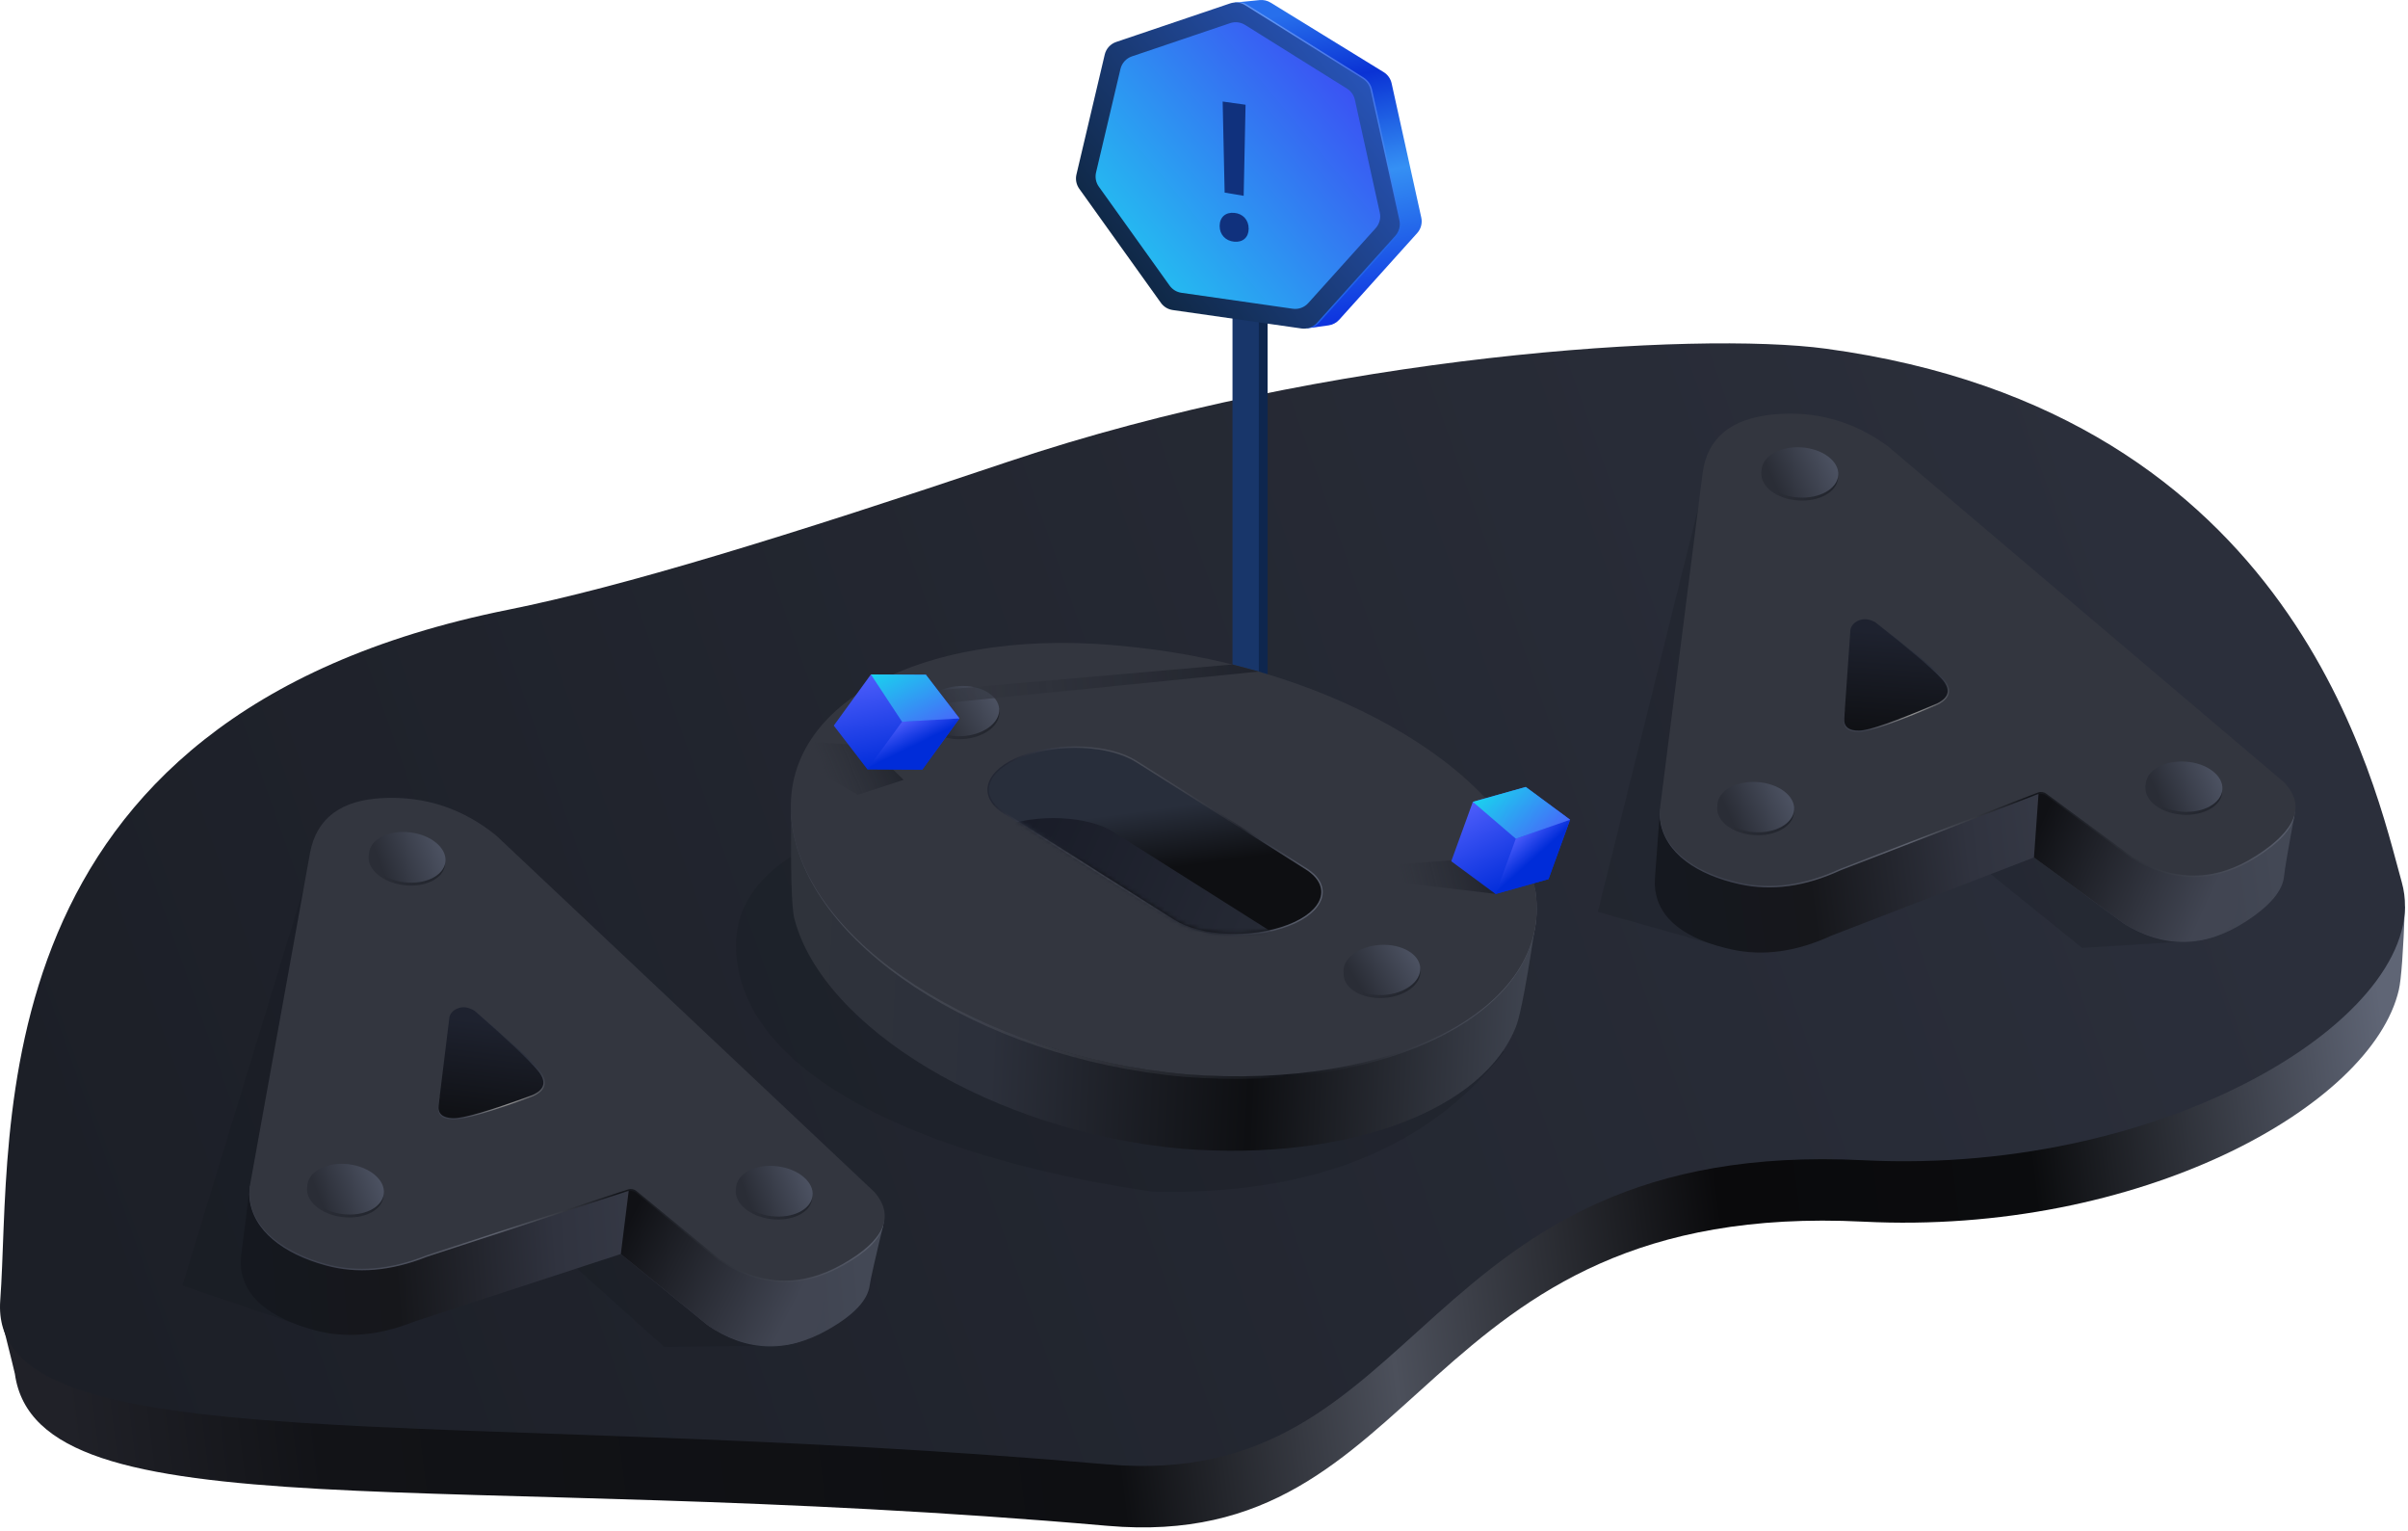 <svg width="549" height="349" viewBox="0 0 549 349" fill="none" xmlns="http://www.w3.org/2000/svg">
<path fill-rule="evenodd" clip-rule="evenodd" d="M252.487 347.763C325.851 354.178 321.789 273.293 424.822 278.44C487.699 281.581 540.756 252.204 546.918 225.591C547.458 223.258 547.921 216.934 548.308 206.618L0.573 301.683C2.418 309.056 3.359 312.871 3.394 313.127C8.534 350.162 100.861 334.504 252.487 347.763Z" fill="url(#paint0_linear_887_2879)"/>
<path fill-rule="evenodd" clip-rule="evenodd" d="M252.487 333.763C325.851 340.178 321.789 259.293 424.822 264.44C495.966 267.994 555.575 229.664 547.595 201.13C541.394 178.96 523.737 94.04 416.302 79.475C386.765 75.471 302.884 80.66 229.819 105.241C179.246 122.254 142.045 133.714 115.911 138.96C-6.54 163.54 2.886 258.524 0.057 296.355C-2.771 334.187 99.253 320.363 252.487 333.763Z" fill="url(#paint1_linear_887_2879)"/>
<path fill-rule="evenodd" clip-rule="evenodd" d="M282.998 68.897H288.998V154.182L286.993 154.892L282.998 68.897Z" fill="#0E264E"/>
<path fill-rule="evenodd" clip-rule="evenodd" d="M280.998 68.897H286.998V154.897L280.998 153.569V68.897Z" fill="#18366A"/>
<path fill-rule="evenodd" clip-rule="evenodd" d="M289.685 0.592L315.463 16.44C316.386 17.008 317.04 17.926 317.274 18.985L324.037 49.587C324.316 50.848 323.969 52.166 323.104 53.127L305.327 72.872C304.696 73.573 303.837 74.029 302.903 74.158L298.071 74.827L281.477 0.592L287.192 0.02C288.063 -0.067 288.939 0.134 289.685 0.592Z" fill="url(#paint2_linear_887_2879)"/>
<path opacity="0.5" d="M280.683 1.502C281.615 0.708 282.953 0.609 283.992 1.258L310.694 17.941C311.605 18.51 312.248 19.422 312.48 20.47L319.051 50.199C319.329 51.46 318.982 52.779 318.118 53.739L300.416 73.4C299.471 74.451 297.949 74.76 296.669 74.162" stroke="url(#paint3_linear_887_2879)" stroke-width="0.674"/>
<path fill-rule="evenodd" clip-rule="evenodd" d="M283.855 1.173L310.694 17.941C311.604 18.51 312.248 19.422 312.48 20.47L319.051 50.199C319.329 51.46 318.982 52.779 318.118 53.739L300.252 73.583C299.36 74.574 298.032 75.055 296.712 74.866L267.363 70.663C266.283 70.508 265.312 69.919 264.677 69.031L246.059 43.018C245.387 42.079 245.153 40.896 245.418 39.772L251.869 12.435C252.186 11.091 253.173 10.007 254.48 9.564L280.453 0.776C281.589 0.392 282.838 0.537 283.855 1.173Z" fill="url(#paint4_linear_887_2879)"/>
<path fill-rule="evenodd" clip-rule="evenodd" d="M283.855 5.673L307.109 20.202C308.02 20.771 308.664 21.682 308.896 22.731L314.581 48.454C314.86 49.716 314.512 51.034 313.648 51.994L298.263 69.083C297.371 70.074 296.043 70.555 294.723 70.366L269.352 66.733C268.272 66.578 267.302 65.989 266.666 65.101L250.529 42.554C249.856 41.615 249.623 40.431 249.888 39.307L255.453 15.722C255.77 14.379 256.757 13.294 258.064 12.851L280.453 5.276C281.589 4.892 282.838 5.037 283.855 5.673Z" fill="url(#paint5_linear_887_2879)"/>
<path d="M278.754 23.144L279.206 43.898L283.545 44.628L283.975 23.874L278.754 23.144ZM281.397 55.088C283.374 55.27 284.684 54.081 284.684 52.126C284.684 50.128 283.374 48.696 281.397 48.514C279.399 48.33 278.067 49.517 278.067 51.515C278.067 53.47 279.399 54.904 281.397 55.088Z" fill="#10317D"/>
<path opacity="0.2" fill-rule="evenodd" clip-rule="evenodd" d="M451.894 197.637L392.3 215.734L364.284 207.829L389.987 104.5L509.416 187.634C507.841 196.049 506.995 200.957 506.88 202.356C506.692 204.627 503.827 208.698 498.285 214.569L474.715 216.047L451.894 197.637Z" fill="#11141D"/>
<path fill-rule="evenodd" clip-rule="evenodd" d="M463.722 195.426L417.564 213.244C409.599 216.919 402.018 217.971 394.822 216.401C384.771 214.207 377.776 209.691 377.295 201.901C377.272 201.517 377.276 200.927 377.31 200.132L378.507 184.007L463.817 170.638L523.292 184.904C521.717 193.319 520.872 198.227 520.756 199.626C520.474 203.032 517.471 206.56 511.748 210.21C502.498 216.108 493.314 216.202 484.196 210.49L463.722 195.426Z" fill="url(#paint6_linear_887_2879)"/>
<path fill-rule="evenodd" clip-rule="evenodd" d="M465.276 173.803L463.726 195.424L484.69 210.838C488.22 212.844 491.793 214.041 495.411 214.43C497.661 214.672 502.995 214.721 507.014 212.515C509.693 211.045 510.884 206.136 510.586 197.788L465.276 173.803Z" fill="url(#paint7_linear_887_2879)"/>
<path d="M522.78 185.778C522.245 188.741 519.539 191.756 514.338 195.072C505.088 200.971 495.679 201.049 486.113 195.306L466.83 181.117C466.088 180.572 465.12 180.442 464.261 180.773L419.481 198.059C411.516 201.735 403.935 202.787 396.739 201.216C387.09 199.11 379.836 194.217 378.822 186.937C378.702 186.073 378.757 185.264 378.828 184.333" stroke="url(#paint8_linear_887_2879)" stroke-width="0.674"/>
<path fill-rule="evenodd" clip-rule="evenodd" d="M464.605 180.64L419.481 198.059C411.515 201.735 403.935 202.787 396.739 201.216C385.945 198.86 377.799 193.008 378.465 184.238L388.193 107.732C389.288 99.834 394.624 95.415 404.203 94.475C413.781 93.534 422.512 95.94 430.395 101.691L520.766 178.33C525.731 183.593 523.588 189.174 514.338 195.072C505.087 200.971 495.679 201.049 486.113 195.306L466.532 180.898C465.976 180.489 465.249 180.392 464.605 180.64Z" fill="#33363F"/>
<path d="M420.941 161.796L420.719 163.781C420.586 165.684 421.458 166.498 423.828 166.466C426.198 166.435 432.161 164.361 441.716 160.246C444.488 158.841 444.797 156.968 442.644 154.629C440.491 152.29 435.233 148.262 427.265 141.999" stroke="url(#paint9_linear_887_2879)" stroke-width="0.674"/>
<path d="M497.495 185.687C502.324 186.024 506.417 183.741 506.637 180.586C506.858 177.432 503.123 174.601 498.294 174.263C493.466 173.926 489.372 176.209 489.152 179.364C488.931 182.518 492.667 185.349 497.495 185.687Z" fill="url(#paint10_linear_887_2879)"/>
<path d="M497.542 185.015C502.371 185.352 506.464 183.069 506.684 179.914C506.905 176.76 503.169 173.929 498.341 173.591C493.512 173.254 489.419 175.537 489.199 178.692C488.978 181.846 492.714 184.677 497.542 185.015Z" fill="url(#paint11_linear_887_2879)"/>
<path d="M399.854 190.338C404.682 190.676 408.775 188.392 408.996 185.238C409.216 182.083 405.481 179.252 400.652 178.915C395.824 178.577 391.731 180.86 391.51 184.015C391.29 187.169 395.025 190 399.854 190.338Z" fill="url(#paint12_linear_887_2879)"/>
<path d="M399.901 189.666C404.729 190.004 408.822 187.72 409.043 184.566C409.263 181.411 405.528 178.58 400.699 178.243C395.871 177.905 391.778 180.188 391.557 183.343C391.337 186.497 395.072 189.328 399.901 189.666Z" fill="url(#paint13_linear_887_2879)"/>
<path d="M409.918 114.064C414.746 114.401 418.839 112.118 419.06 108.964C419.28 105.809 415.545 102.978 410.716 102.641C405.888 102.303 401.795 104.586 401.574 107.741C401.354 110.895 405.089 113.726 409.918 114.064Z" fill="url(#paint14_linear_887_2879)"/>
<path d="M409.964 113.392C414.793 113.73 418.886 111.446 419.107 108.292C419.327 105.137 415.592 102.306 410.763 101.969C405.935 101.631 401.842 103.914 401.621 107.069C401.401 110.223 405.136 113.054 409.964 113.392Z" fill="url(#paint15_linear_887_2879)"/>
<path fill-rule="evenodd" clip-rule="evenodd" d="M421.883 143.472L420.467 163.711C420.335 165.614 421.454 166.549 423.824 166.518C426.195 166.487 432.157 164.413 441.713 160.298C444.484 158.892 444.794 157.02 442.64 154.681C440.487 152.342 435.427 148.041 427.46 141.778C426.155 141.083 424.96 140.949 423.875 141.375C422.791 141.802 422.126 142.5 421.883 143.472Z" fill="url(#paint16_linear_887_2879)"/>
<path opacity="0.2" fill-rule="evenodd" clip-rule="evenodd" d="M262.646 271.583C298.893 272.502 325.66 261.871 342.946 239.688C305.637 215.876 276.91 200.837 256.767 194.572C236.624 188.307 213.582 187.245 187.643 191.385C171.552 198.491 165.24 208.899 168.707 222.609C175.541 249.631 220.003 265.502 262.646 271.583Z" fill="#11141D"/>
<path fill-rule="evenodd" clip-rule="evenodd" d="M269.511 261.825C307.987 264.832 338.63 252.645 345.74 233.679C346.698 231.125 348.21 223.024 350.278 209.377L180.41 184.311C180.228 198.558 180.463 206.928 181.115 209.42C187.616 234.266 226.608 257.984 269.511 261.825Z" fill="url(#paint17_linear_887_2879)"/>
<path fill-rule="evenodd" clip-rule="evenodd" d="M270.036 245.103C317.584 248.819 353.497 229.765 349.746 203.366C345.881 177.097 177.88 159.51 180.777 186.88C183.56 214.381 222.927 240.886 270.036 245.103Z" stroke="url(#paint18_linear_887_2879)" stroke-width="0.674"/>
<path fill-rule="evenodd" clip-rule="evenodd" d="M270.399 244.846C317.948 248.562 353.86 229.71 350.109 203.311C346.244 177.042 304.943 152.304 258.362 147.487C212.221 142.168 177.573 159.581 180.47 186.952C183.253 214.452 223.291 240.628 270.399 244.846Z" fill="#33363F"/>
<path d="M315.385 227.464C320.218 227.211 324.003 224.445 323.837 221.288C323.672 218.13 319.619 215.775 314.785 216.029C309.952 216.282 306.167 219.047 306.333 222.205C306.498 225.363 310.551 227.717 315.385 227.464Z" fill="url(#paint19_linear_887_2879)"/>
<path d="M315.349 226.791C320.183 226.538 323.967 223.773 323.802 220.615C323.636 217.457 319.584 215.103 314.75 215.356C309.916 215.609 306.132 218.374 306.298 221.532C306.463 224.69 310.516 227.045 315.349 226.791Z" fill="url(#paint20_linear_887_2879)"/>
<path d="M219.385 168.464C224.218 168.211 228.003 165.445 227.837 162.288C227.672 159.13 223.619 156.775 218.785 157.029C213.952 157.282 210.167 160.047 210.333 163.205C210.498 166.363 214.551 168.717 219.385 168.464Z" fill="url(#paint21_linear_887_2879)"/>
<path d="M219.349 167.791C224.183 167.538 227.967 164.773 227.802 161.615C227.636 158.457 223.584 156.103 218.75 156.356C213.916 156.609 210.132 159.374 210.298 162.532C210.463 165.69 214.516 168.045 219.349 167.791Z" fill="url(#paint22_linear_887_2879)"/>
<path fill-rule="evenodd" clip-rule="evenodd" d="M195.46 162.242L195.511 158.897L281.009 151.444L287.01 153.059L195.46 162.242Z" fill="url(#paint23_linear_887_2879)"/>
<path fill-rule="evenodd" clip-rule="evenodd" d="M314.91 200.627L314.961 197.282L331.589 196.021L341.023 203.741L314.91 200.627Z" fill="url(#paint24_linear_887_2879)"/>
<path fill-rule="evenodd" clip-rule="evenodd" d="M183.819 174.422L185.388 169.13L197.949 169.95L206.023 177.741L195.562 181.153L183.819 174.422Z" fill="url(#paint25_linear_887_2879)"/>
<path fill-rule="evenodd" clip-rule="evenodd" d="M258.964 173.682L297.697 198.163C303.714 201.966 301.886 207.613 293.613 210.776C285.341 213.939 273.758 213.421 267.742 209.619L229.008 185.138C222.991 181.335 224.82 175.688 233.092 172.525C241.364 169.362 252.947 169.88 258.964 173.682Z" stroke="url(#paint26_linear_887_2879)" stroke-width="0.674"/>
<path d="M258.963 173.682L297.697 198.163C303.714 201.966 301.885 207.613 293.613 210.776C285.341 213.939 273.758 213.421 267.741 209.619L229.007 185.138C222.991 181.335 224.819 175.688 233.091 172.525C241.363 169.362 252.947 169.88 258.963 173.682Z" fill="url(#paint27_linear_887_2879)"/>
<mask id="mask0_887_2879" style="mask-type:alpha" maskUnits="userSpaceOnUse" x="225" y="170" width="77" height="43">
<path d="M258.963 173.682L297.697 198.163C303.714 201.966 301.885 207.613 293.613 210.776C285.341 213.939 273.758 213.421 267.741 209.619L229.007 185.138C222.991 181.335 224.819 175.688 233.091 172.525C241.363 169.362 252.947 169.88 258.963 173.682Z" fill="url(#paint28_linear_887_2879)"/>
</mask>
<g mask="url(#mask0_887_2879)">
<path fill-rule="evenodd" clip-rule="evenodd" d="M253.963 189.682L292.697 214.163C298.714 217.966 296.885 223.613 288.613 226.776C280.341 229.939 268.758 229.421 262.741 225.619L224.007 201.138C217.991 197.335 219.819 191.688 228.091 188.525C236.363 185.362 247.947 185.88 253.963 189.682Z" fill="url(#paint29_linear_887_2879)"/>
</g>
<path opacity="0.2" fill-rule="evenodd" clip-rule="evenodd" d="M129.611 287.405L69.152 302.358L41.588 292.997L72.664 191.155L187.578 280.425C185.565 288.747 184.463 293.603 184.274 294.995C183.968 297.253 180.894 301.168 175.053 306.741L151.438 306.983L129.611 287.405Z" fill="#11141D"/>
<path fill-rule="evenodd" clip-rule="evenodd" d="M141.539 285.815L94.512 301.193C86.365 304.446 78.739 305.1 71.635 303.155C61.713 300.438 54.964 295.562 54.892 287.758C54.888 287.374 54.924 286.785 54.999 285.992L57.038 269.952L142.931 261.066L201.578 278.425C199.565 286.747 198.464 291.603 198.275 292.995C197.815 296.381 194.632 299.747 188.726 303.092C179.179 308.499 170.003 308.111 161.196 301.93L141.539 285.815Z" fill="url(#paint30_linear_887_2879)"/>
<path fill-rule="evenodd" clip-rule="evenodd" d="M144.222 264.303L141.543 285.813L161.672 302.304C165.091 304.491 168.597 305.874 172.19 306.452C174.424 306.811 179.748 307.139 183.877 305.147C186.629 303.819 188.075 298.979 188.214 290.627L144.222 264.303Z" fill="url(#paint31_linear_887_2879)"/>
<path d="M201.021 279.271C200.331 282.202 197.471 285.071 192.104 288.111C182.557 293.518 173.158 293.103 163.905 286.867L145.391 271.689C144.679 271.105 143.719 270.925 142.844 271.211L97.221 286.13C89.074 289.383 81.448 290.037 74.344 288.092C64.819 285.484 57.831 280.218 57.2 272.894C57.125 272.025 57.222 271.22 57.341 270.295" stroke="url(#paint32_linear_887_2879)" stroke-width="0.674"/>
<path fill-rule="evenodd" clip-rule="evenodd" d="M143.195 271.096L97.221 286.13C89.074 289.383 81.448 290.037 74.344 288.092C63.688 285.174 55.86 278.903 56.985 270.18L70.703 194.289C72.21 186.458 77.77 182.325 87.385 181.887C96.999 181.45 105.592 184.309 113.164 190.465L199.4 271.728C204.082 277.244 201.65 282.704 192.104 288.111C182.558 293.518 173.158 293.103 163.906 286.867L145.106 271.454C144.572 271.017 143.851 270.882 143.195 271.096Z" fill="#33363F"/>
<path d="M100.577 249.992L100.25 251.963C100.019 253.856 100.846 254.714 103.215 254.807C105.583 254.9 111.646 253.141 121.404 249.532C124.245 248.273 124.652 246.42 122.625 243.971C120.597 241.522 115.557 237.225 107.928 230.554" stroke="url(#paint33_linear_887_2879)" stroke-width="0.674"/>
<path d="M175.775 277.857C180.58 278.447 184.787 276.38 185.172 273.242C185.557 270.103 181.975 267.081 177.171 266.491C172.367 265.901 168.16 267.967 167.774 271.106C167.389 274.244 170.971 277.267 175.775 277.857Z" fill="url(#paint34_linear_887_2879)"/>
<path d="M175.857 277.188C180.662 277.778 184.869 275.712 185.254 272.573C185.639 269.435 182.057 266.412 177.253 265.822C172.449 265.232 168.242 267.298 167.856 270.437C167.471 273.576 171.053 276.598 175.857 277.188Z" fill="url(#paint35_linear_887_2879)"/>
<path d="M78.024 277.391C82.828 277.981 87.035 275.915 87.421 272.777C87.806 269.638 84.224 266.616 79.419 266.026C74.615 265.436 70.408 267.502 70.023 270.64C69.638 273.779 73.22 276.802 78.024 277.391Z" fill="url(#paint36_linear_887_2879)"/>
<path d="M78.106 276.723C82.91 277.313 87.117 275.247 87.502 272.108C87.888 268.969 84.306 265.947 79.501 265.357C74.697 264.767 70.49 266.833 70.105 269.972C69.72 273.11 73.302 276.133 78.106 276.723Z" fill="url(#paint37_linear_887_2879)"/>
<path d="M92.066 201.749C96.871 202.339 101.078 200.272 101.463 197.134C101.848 193.995 98.266 190.973 93.462 190.383C88.658 189.793 84.451 191.859 84.065 194.998C83.68 198.136 87.262 201.159 92.066 201.749Z" fill="url(#paint38_linear_887_2879)"/>
<path d="M92.148 201.08C96.953 201.67 101.16 199.604 101.545 196.465C101.93 193.327 98.348 190.304 93.544 189.714C88.74 189.124 84.533 191.191 84.147 194.329C83.762 197.468 87.344 200.49 92.148 201.08Z" fill="url(#paint39_linear_887_2879)"/>
<path fill-rule="evenodd" clip-rule="evenodd" d="M102.476 231.742L100.003 251.88C99.772 253.773 100.84 254.766 103.209 254.859C105.577 254.951 111.64 253.193 121.398 249.583C124.239 248.325 124.646 246.471 122.618 244.023C120.591 241.574 115.763 237.014 108.134 230.343C106.867 229.581 105.681 229.385 104.575 229.753C103.47 230.122 102.77 230.785 102.476 231.742Z" fill="url(#paint40_linear_887_2879)"/>
<path d="M347.859 179.364L357.964 186.824L353.042 200.369L340.976 203.76L330.871 196.299L335.794 182.754L347.859 179.364Z" fill="url(#paint41_linear_887_2879)"/>
<path d="M345.593 191.16L357.964 186.824L353.042 200.369L340.976 203.76L345.593 191.16Z" fill="url(#paint42_linear_887_2879)"/>
<path d="M347.859 179.364L357.964 186.824L345.592 191.159L335.794 182.754L347.859 179.364Z" fill="url(#paint43_linear_887_2879)"/>
<path d="M211.088 153.785L218.745 163.742L210.28 175.405L197.748 175.339L190.091 165.382L198.556 153.718L211.088 153.785Z" fill="url(#paint44_linear_887_2879)"/>
<path d="M205.659 164.499L218.746 163.742L210.28 175.405L197.748 175.339L205.659 164.499Z" fill="url(#paint45_linear_887_2879)"/>
<path d="M211.088 153.785L218.745 163.742L205.658 164.499L198.556 153.718L211.088 153.785Z" fill="url(#paint46_linear_887_2879)"/>
<defs>
<linearGradient id="paint0_linear_887_2879" x1="548.308" y1="273.666" x2="17.557" y2="340.105" gradientUnits="userSpaceOnUse">
<stop stop-color="#5F6575"/>
<stop offset="0.156" stop-color="#0B0C0E"/>
<stop offset="0.29" stop-color="#0A0A0C"/>
<stop offset="0.436" stop-color="#4C505B"/>
<stop offset="0.558" stop-color="#0E0F12"/>
<stop offset="0.894" stop-color="#121317"/>
<stop offset="1" stop-color="#202128"/>
</linearGradient>
<linearGradient id="paint1_linear_887_2879" x1="510.669" y1="188.457" x2="39.477" y2="354.409" gradientUnits="userSpaceOnUse">
<stop stop-color="#2B2F3B"/>
<stop offset="1" stop-color="#1C1F27"/>
</linearGradient>
<linearGradient id="paint2_linear_887_2879" x1="298.506" y1="2.287" x2="311.433" y2="71.628" gradientUnits="userSpaceOnUse">
<stop stop-color="#276FEC"/>
<stop offset="0.233" stop-color="#0A32D4"/>
<stop offset="0.554" stop-color="#3590F4"/>
<stop offset="1" stop-color="#0E35DF"/>
</linearGradient>
<linearGradient id="paint3_linear_887_2879" x1="298.961" y1="5.995" x2="290.883" y2="73.767" gradientUnits="userSpaceOnUse">
<stop stop-color="#95BAFF"/>
<stop offset="0.651" stop-color="#2468EB"/>
<stop offset="1" stop-color="#348EF3"/>
</linearGradient>
<linearGradient id="paint4_linear_887_2879" x1="312.184" y1="16.894" x2="257.914" y2="58.8" gradientUnits="userSpaceOnUse">
<stop stop-color="#2854B9"/>
<stop offset="1" stop-color="#102948"/>
</linearGradient>
<linearGradient id="paint5_linear_887_2879" x1="308.558" y1="19.417" x2="260.75" y2="59.255" gradientUnits="userSpaceOnUse">
<stop stop-color="#3B51F3"/>
<stop offset="1" stop-color="#25BAF1"/>
</linearGradient>
<linearGradient id="paint6_linear_887_2879" x1="518.923" y1="197.657" x2="382.442" y2="215.669" gradientUnits="userSpaceOnUse">
<stop stop-color="#434855"/>
<stop offset="0.501" stop-color="#30333F"/>
<stop offset="0.77" stop-color="#16171B"/>
<stop offset="1" stop-color="#15181F"/>
</linearGradient>
<linearGradient id="paint7_linear_887_2879" x1="464.099" y1="190.091" x2="502.621" y2="207.503" gradientUnits="userSpaceOnUse">
<stop stop-color="#101115"/>
<stop offset="1" stop-color="#414552"/>
</linearGradient>
<linearGradient id="paint8_linear_887_2879" x1="520.719" y1="197.119" x2="398.036" y2="208.119" gradientUnits="userSpaceOnUse">
<stop stop-color="#575C6A"/>
<stop offset="0.459" stop-color="#13151A"/>
<stop offset="0.687" stop-color="#5D616D"/>
<stop offset="1" stop-color="#3D414E"/>
</linearGradient>
<linearGradient id="paint9_linear_887_2879" x1="435.346" y1="148.704" x2="424.755" y2="165.994" gradientUnits="userSpaceOnUse">
<stop stop-color="#2B303D"/>
<stop offset="0.568" stop-color="#8E8E8E"/>
<stop offset="1" stop-color="#3D414E"/>
</linearGradient>
<linearGradient id="paint10_linear_887_2879" x1="505.794" y1="180.182" x2="492.002" y2="183.37" gradientUnits="userSpaceOnUse">
<stop stop-color="#22252D"/>
<stop offset="1" stop-color="#2A2D36"/>
</linearGradient>
<linearGradient id="paint11_linear_887_2879" x1="512.75" y1="177.067" x2="493.823" y2="185.538" gradientUnits="userSpaceOnUse">
<stop stop-color="#5B6275"/>
<stop offset="1" stop-color="#2A2D36"/>
</linearGradient>
<linearGradient id="paint12_linear_887_2879" x1="408.153" y1="184.833" x2="394.36" y2="188.021" gradientUnits="userSpaceOnUse">
<stop stop-color="#22252D"/>
<stop offset="1" stop-color="#2A2D36"/>
</linearGradient>
<linearGradient id="paint13_linear_887_2879" x1="415.109" y1="181.718" x2="396.182" y2="190.189" gradientUnits="userSpaceOnUse">
<stop stop-color="#5B6275"/>
<stop offset="1" stop-color="#2A2D36"/>
</linearGradient>
<linearGradient id="paint14_linear_887_2879" x1="418.217" y1="108.559" x2="404.424" y2="111.747" gradientUnits="userSpaceOnUse">
<stop stop-color="#22252D"/>
<stop offset="1" stop-color="#2A2D36"/>
</linearGradient>
<linearGradient id="paint15_linear_887_2879" x1="425.173" y1="105.444" x2="406.246" y2="113.915" gradientUnits="userSpaceOnUse">
<stop stop-color="#5B6275"/>
<stop offset="1" stop-color="#2A2D36"/>
</linearGradient>
<linearGradient id="paint16_linear_887_2879" x1="428.881" y1="144.025" x2="427.159" y2="168.65" gradientUnits="userSpaceOnUse">
<stop stop-color="#1E222F"/>
<stop offset="1" stop-color="#0E0F12"/>
</linearGradient>
<linearGradient id="paint17_linear_887_2879" x1="350.715" y1="217.731" x2="182.158" y2="209.389" gradientUnits="userSpaceOnUse">
<stop stop-color="#404551"/>
<stop offset="0.379" stop-color="#0E0F12"/>
<stop offset="0.732" stop-color="#2C303B"/>
<stop offset="1" stop-color="#2F333B"/>
</linearGradient>
<linearGradient id="paint18_linear_887_2879" x1="351.521" y1="208.073" x2="181.418" y2="192.363" gradientUnits="userSpaceOnUse">
<stop stop-color="#575C6A"/>
<stop offset="0.32" stop-color="#13151A"/>
<stop offset="0.906" stop-color="#5D616D" stop-opacity="0.483"/>
<stop offset="1" stop-color="#3D414E"/>
</linearGradient>
<linearGradient id="paint19_linear_887_2879" x1="322.951" y1="220.989" x2="309.65" y2="225.834" gradientUnits="userSpaceOnUse">
<stop stop-color="#22252D"/>
<stop offset="1" stop-color="#2A2D36"/>
</linearGradient>
<linearGradient id="paint20_linear_887_2879" x1="329.476" y1="217.05" x2="311.722" y2="227.764" gradientUnits="userSpaceOnUse">
<stop stop-color="#5B6275"/>
<stop offset="1" stop-color="#2A2D36"/>
</linearGradient>
<linearGradient id="paint21_linear_887_2879" x1="226.951" y1="161.989" x2="213.65" y2="166.834" gradientUnits="userSpaceOnUse">
<stop stop-color="#22252D"/>
<stop offset="1" stop-color="#2A2D36"/>
</linearGradient>
<linearGradient id="paint22_linear_887_2879" x1="233.476" y1="158.05" x2="215.722" y2="168.764" gradientUnits="userSpaceOnUse">
<stop stop-color="#5B6275"/>
<stop offset="1" stop-color="#2A2D36"/>
</linearGradient>
<linearGradient id="paint23_linear_887_2879" x1="211.547" y1="158.247" x2="286.768" y2="151.072" gradientUnits="userSpaceOnUse">
<stop stop-color="#33363F" stop-opacity="0.482"/>
<stop offset="1" stop-color="#20232C"/>
</linearGradient>
<linearGradient id="paint24_linear_887_2879" x1="319.521" y1="200.92" x2="339.886" y2="195.781" gradientUnits="userSpaceOnUse">
<stop stop-color="#33363F" stop-opacity="0.482"/>
<stop offset="1" stop-color="#20232C"/>
</linearGradient>
<linearGradient id="paint25_linear_887_2879" x1="187.806" y1="176.07" x2="204.206" y2="169.257" gradientUnits="userSpaceOnUse">
<stop stop-color="#33363F" stop-opacity="0.482"/>
<stop offset="1" stop-color="#20232C"/>
</linearGradient>
<linearGradient id="paint26_linear_887_2879" x1="301.388" y1="194.963" x2="230.145" y2="171.854" gradientUnits="userSpaceOnUse">
<stop stop-color="#575C6A"/>
<stop offset="0.259" stop-color="#252831"/>
<stop offset="0.669" stop-color="#5D616D" stop-opacity="0.483"/>
<stop offset="1" stop-color="#232734"/>
</linearGradient>
<linearGradient id="paint27_linear_887_2879" x1="248.503" y1="186.413" x2="250.357" y2="200.091" gradientUnits="userSpaceOnUse">
<stop stop-color="#282E3B"/>
<stop offset="1" stop-color="#0E0F12"/>
</linearGradient>
<linearGradient id="paint28_linear_887_2879" x1="294.619" y1="193.722" x2="236.252" y2="167.651" gradientUnits="userSpaceOnUse">
<stop stop-color="#262A35"/>
<stop offset="1" stop-color="#181B27"/>
</linearGradient>
<linearGradient id="paint29_linear_887_2879" x1="289.619" y1="209.722" x2="231.252" y2="183.651" gradientUnits="userSpaceOnUse">
<stop stop-color="#262A35"/>
<stop offset="1" stop-color="#181B27"/>
</linearGradient>
<linearGradient id="paint30_linear_887_2879" x1="196.547" y1="290.932" x2="59.311" y2="301.777" gradientUnits="userSpaceOnUse">
<stop stop-color="#434855"/>
<stop offset="0.501" stop-color="#30333F"/>
<stop offset="0.77" stop-color="#16171B"/>
<stop offset="1" stop-color="#15181F"/>
</linearGradient>
<linearGradient id="paint31_linear_887_2879" x1="142.194" y1="280.507" x2="179.752" y2="299.911" gradientUnits="userSpaceOnUse">
<stop stop-color="#101115"/>
<stop offset="1" stop-color="#414552"/>
</linearGradient>
<linearGradient id="paint32_linear_887_2879" x1="198.369" y1="290.489" x2="75.278" y2="295.053" gradientUnits="userSpaceOnUse">
<stop stop-color="#575C6A"/>
<stop offset="0.459" stop-color="#13151A"/>
<stop offset="0.687" stop-color="#5D616D"/>
<stop offset="1" stop-color="#3D414E"/>
</linearGradient>
<linearGradient id="paint33_linear_887_2879" x1="115.647" y1="237.672" x2="104.165" y2="254.384" gradientUnits="userSpaceOnUse">
<stop stop-color="#2B303D"/>
<stop offset="0.568" stop-color="#8E8E8E"/>
<stop offset="1" stop-color="#3D414E"/>
</linearGradient>
<linearGradient id="paint34_linear_887_2879" x1="184.351" y1="272.794" x2="170.411" y2="275.255" gradientUnits="userSpaceOnUse">
<stop stop-color="#22252D"/>
<stop offset="1" stop-color="#2A2D36"/>
</linearGradient>
<linearGradient id="paint35_linear_887_2879" x1="191.461" y1="270.047" x2="172.116" y2="277.516" gradientUnits="userSpaceOnUse">
<stop stop-color="#5B6275"/>
<stop offset="1" stop-color="#2A2D36"/>
</linearGradient>
<linearGradient id="paint36_linear_887_2879" x1="86.6" y1="272.329" x2="72.659" y2="274.79" gradientUnits="userSpaceOnUse">
<stop stop-color="#22252D"/>
<stop offset="1" stop-color="#2A2D36"/>
</linearGradient>
<linearGradient id="paint37_linear_887_2879" x1="93.709" y1="269.582" x2="74.365" y2="277.051" gradientUnits="userSpaceOnUse">
<stop stop-color="#5B6275"/>
<stop offset="1" stop-color="#2A2D36"/>
</linearGradient>
<linearGradient id="paint38_linear_887_2879" x1="100.642" y1="196.686" x2="86.702" y2="199.147" gradientUnits="userSpaceOnUse">
<stop stop-color="#22252D"/>
<stop offset="1" stop-color="#2A2D36"/>
</linearGradient>
<linearGradient id="paint39_linear_887_2879" x1="107.752" y1="193.94" x2="88.407" y2="201.408" gradientUnits="userSpaceOnUse">
<stop stop-color="#5B6275"/>
<stop offset="1" stop-color="#2A2D36"/>
</linearGradient>
<linearGradient id="paint40_linear_887_2879" x1="109.435" y1="232.661" x2="106.427" y2="257.163" gradientUnits="userSpaceOnUse">
<stop stop-color="#1E222F"/>
<stop offset="1" stop-color="#0E0F12"/>
</linearGradient>
<linearGradient id="paint41_linear_887_2879" x1="345.501" y1="178.597" x2="354.991" y2="197.648" gradientUnits="userSpaceOnUse">
<stop stop-color="#4B5CFA"/>
<stop offset="1" stop-color="#002CD9"/>
</linearGradient>
<linearGradient id="paint42_linear_887_2879" x1="352.334" y1="184.995" x2="356.47" y2="189.59" gradientUnits="userSpaceOnUse">
<stop stop-color="#4B5CFA"/>
<stop offset="1" stop-color="#002CD9"/>
</linearGradient>
<linearGradient id="paint43_linear_887_2879" x1="337.528" y1="180.629" x2="351.71" y2="195.654" gradientUnits="userSpaceOnUse">
<stop stop-color="#19D4EE"/>
<stop offset="1" stop-color="#4B5CFA"/>
</linearGradient>
<linearGradient id="paint44_linear_887_2879" x1="209.033" y1="152.398" x2="212.904" y2="173.327" gradientUnits="userSpaceOnUse">
<stop stop-color="#4B5CFA"/>
<stop offset="1" stop-color="#002CD9"/>
</linearGradient>
<linearGradient id="paint45_linear_887_2879" x1="213.838" y1="160.432" x2="216.547" y2="165.989" gradientUnits="userSpaceOnUse">
<stop stop-color="#4B5CFA"/>
<stop offset="1" stop-color="#002CD9"/>
</linearGradient>
<linearGradient id="paint46_linear_887_2879" x1="200.809" y1="152.153" x2="210.3" y2="170.505" gradientUnits="userSpaceOnUse">
<stop stop-color="#19D4EE"/>
<stop offset="1" stop-color="#4B5CFA"/>
</linearGradient>
</defs>
</svg>
